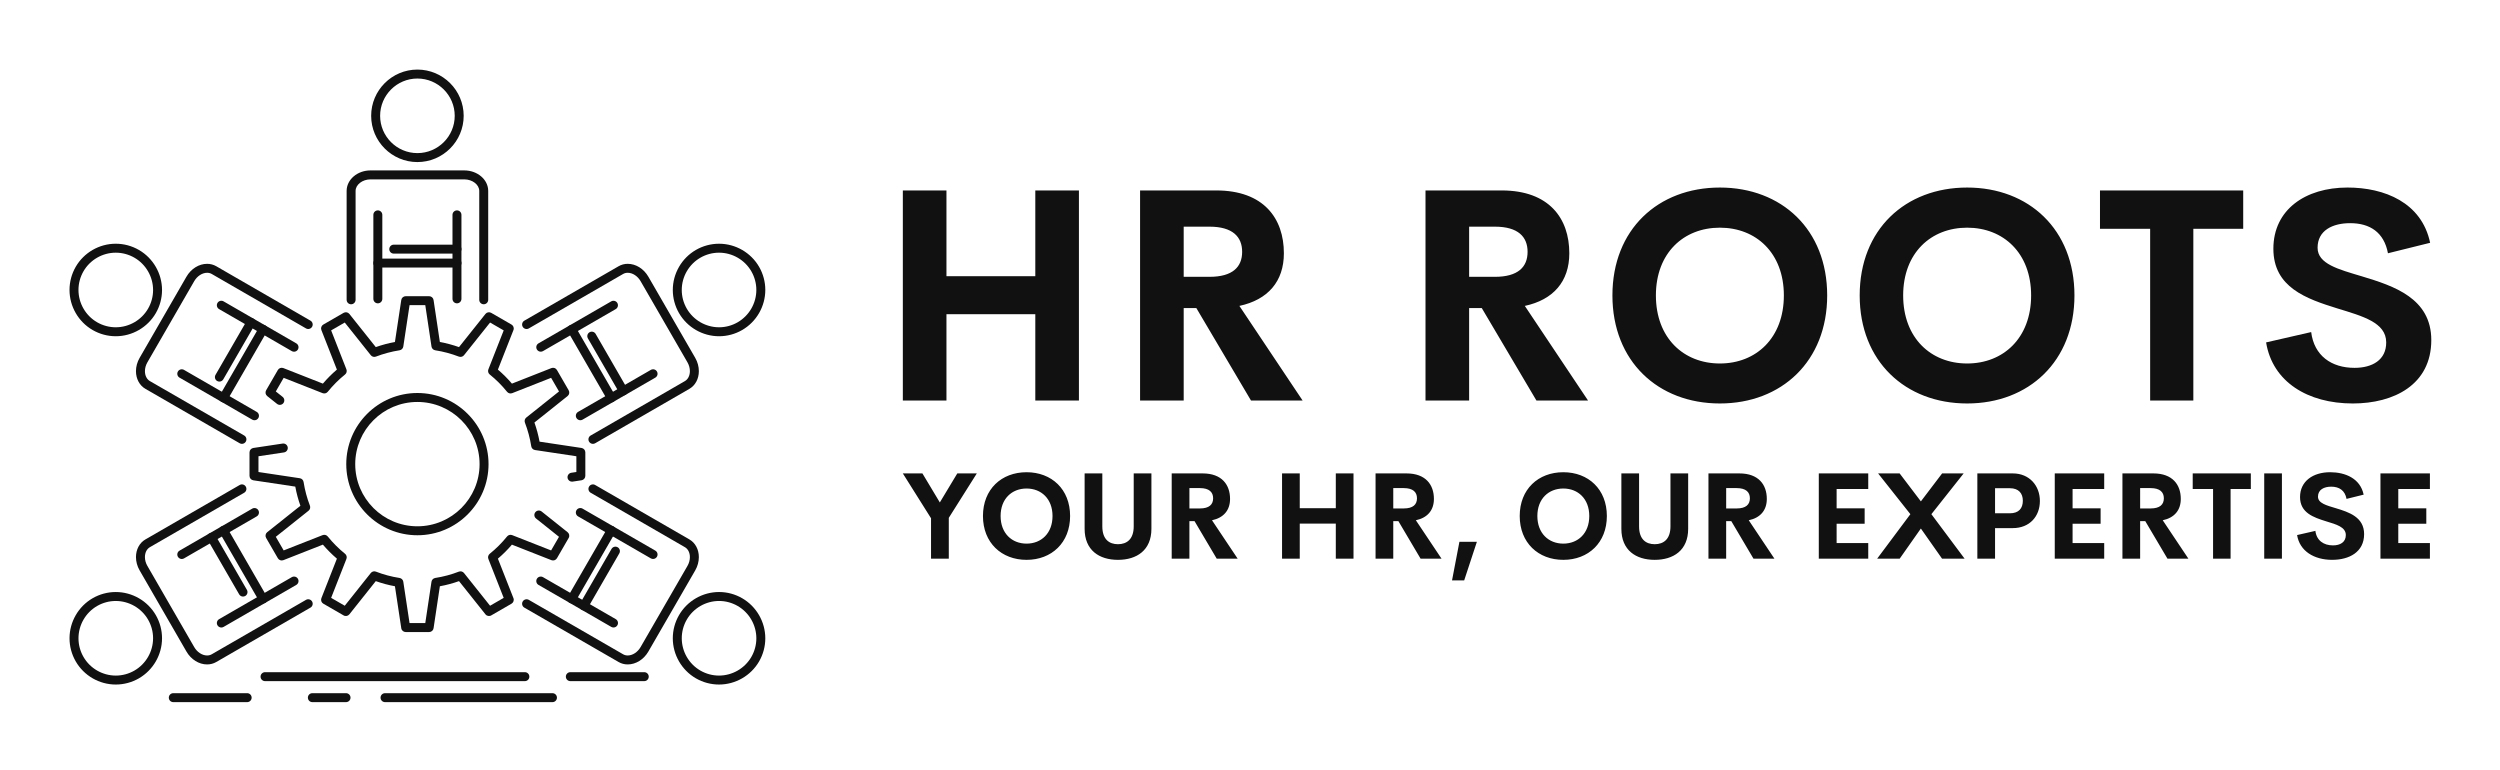 
        <svg xmlns="http://www.w3.org/2000/svg" xmlns:xlink="http://www.w3.org/1999/xlink" version="1.1" width="3176.471" 
        height="978.638" viewBox="0 0 3176.471 978.638">
			
			<g transform="scale(8.824) translate(10, 10)">
				<defs id="SvgjsDefs1676"></defs><g id="SvgjsG1677" featureKey="symbolFeature-0" transform="matrix(0.215,0,0,0.215,-4.936,-9.48)" fill="#111111"><g xmlns="http://www.w3.org/2000/svg"><g><g><g><path d="M300.417,201.362c-1.657,0-3-1.343-3-3v-72.906c0-4.198-4.594-7.745-10.03-7.745h-62.785      c-5.423,0-10.004,3.547-10.004,7.745v72.906c0,1.657-1.343,3-3,3s-3-1.343-3-3v-72.906c0-7.579,7.179-13.745,16.004-13.745      h62.785c8.839,0,16.03,6.166,16.03,13.745v72.906C303.417,200.019,302.074,201.362,300.417,201.362z"></path></g><g><path d="M282.49,200.737c-1.657,0-3-1.343-3-3v-56.258c0-1.657,1.343-3,3-3s3,1.343,3,3v56.258      C285.49,199.394,284.147,200.737,282.49,200.737z"></path></g><g><path d="M229.498,200.737c-1.657,0-3-1.343-3-3v-56.258c0-1.657,1.343-3,3-3s3,1.343,3,3v56.258      C232.498,199.394,231.155,200.737,229.498,200.737z"></path></g><g><path d="M282.49,167.439h-42.329c-1.657,0-3-1.343-3-3s1.343-3,3-3h42.329c1.657,0,3,1.343,3,3S284.147,167.439,282.49,167.439z      "></path></g><g><path d="M282.49,176.77h-52.992c-1.657,0-3-1.343-3-3s1.343-3,3-3h52.992c1.657,0,3,1.343,3,3S284.147,176.77,282.49,176.77z"></path></g><g><path d="M255.995,106.122c-17.076,0-30.968-13.891-30.968-30.966c0-17.082,13.892-30.979,30.968-30.979      c17.089,0,30.991,13.897,30.991,30.979C286.986,92.23,273.084,106.122,255.995,106.122z M255.995,50.176      c-13.767,0-24.968,11.206-24.968,24.979c0,13.766,11.201,24.966,24.968,24.966c13.78,0,24.991-11.2,24.991-24.966      C280.986,61.382,269.775,50.176,255.995,50.176z"></path></g><g><path d="M373.546,294.849c-1.037,0-2.045-0.538-2.601-1.501c-0.829-1.435-0.337-3.27,1.098-4.098l63.111-36.439      c2.083-1.208,3.33-3.698,3.33-6.658c0-2.008-0.563-4.053-1.631-5.913l-31.39-54.36c-1.972-3.407-5.352-5.61-8.608-5.61      c-1.13,0-2.173,0.271-3.099,0.805l-63.139,36.454c-1.435,0.828-3.269,0.336-4.098-1.098c-0.829-1.435-0.337-3.27,1.098-4.098      l63.14-36.454c1.85-1.067,3.901-1.608,6.098-1.608c5.44,0,10.729,3.298,13.804,8.606l31.395,54.371      c1.592,2.775,2.431,5.852,2.431,8.906c0,5.124-2.364,9.555-6.325,11.852l-63.116,36.441      C374.57,294.719,374.055,294.848,373.546,294.849z"></path></g><g><path d="M365.111,279.03c-1.037,0-2.045-0.538-2.601-1.501c-0.829-1.435-0.337-3.27,1.098-4.098l48.722-28.129      c1.437-0.827,3.271-0.336,4.098,1.098c0.829,1.435,0.337,3.27-1.098,4.098l-48.722,28.128      C366.136,278.9,365.62,279.03,365.111,279.03z"></path></g><g><path d="M338.614,233.122c-1.037,0-2.045-0.538-2.601-1.5c-0.829-1.435-0.337-3.27,1.098-4.098l48.695-28.113      c1.437-0.827,3.271-0.336,4.098,1.098c0.829,1.435,0.337,3.27-1.098,4.098l-48.695,28.113      C339.639,232.992,339.123,233.122,338.614,233.122z"></path></g><g><path d="M393.947,262.38c-1.037,0-2.046-0.539-2.602-1.501l-21.164-36.67c-0.828-1.435-0.336-3.27,1.099-4.098      c1.438-0.829,3.271-0.336,4.099,1.099l21.164,36.669c0.828,1.436,0.336,3.271-1.099,4.099      C394.972,262.25,394.456,262.38,393.947,262.38z"></path></g><g><path d="M385.868,267.032c-1.037,0-2.045-0.538-2.601-1.501l-26.497-45.892c-0.829-1.435-0.337-3.27,1.098-4.098      c1.437-0.827,3.27-0.335,4.098,1.098l26.497,45.892c0.829,1.435,0.337,3.27-1.098,4.098      C386.893,266.902,386.377,267.032,385.868,267.032z"></path></g><g><path d="M458.046,222.771c-11.042,0-21.328-5.938-26.846-15.495c-2.72-4.708-4.158-10.058-4.158-15.468      c0-11.041,5.933-21.324,15.483-26.837c4.714-2.72,10.065-4.158,15.479-4.158c11.044,0,21.329,5.934,26.843,15.485      c2.715,4.705,4.15,10.048,4.15,15.452c0,11.051-5.941,21.346-15.506,26.867C468.793,221.333,463.451,222.771,458.046,222.771z       M458.004,166.812c-4.361,0-8.677,1.16-12.479,3.354c-7.7,4.445-12.483,12.737-12.483,21.641c0,4.358,1.16,8.669,3.354,12.468      c4.449,7.708,12.744,12.496,21.649,12.496c4.353,0,8.655-1.158,12.443-3.349c7.716-4.454,12.508-12.758,12.508-21.672      c0-4.353-1.157-8.659-3.348-12.453C475.205,171.595,466.91,166.812,458.004,166.812z"></path></g><g><path d="M396.847,442.57c-2.193,0-4.241-0.54-6.087-1.604l-63.142-36.439c-1.435-0.828-1.927-2.663-1.099-4.099      c0.829-1.434,2.664-1.926,4.099-1.099l63.14,36.439c0.922,0.532,1.961,0.802,3.089,0.802c3.259,0,6.643-2.207,8.619-5.622      l31.393-54.352c1.063-1.851,1.627-3.893,1.627-5.899c0-2.961-1.245-5.446-3.33-6.649l-63.113-36.454      c-1.435-0.828-1.926-2.663-1.097-4.098c0.828-1.435,2.665-1.928,4.098-1.098l63.111,36.453      c3.964,2.287,6.331,6.716,6.331,11.846c0,3.054-0.84,6.13-2.428,8.895l-31.397,54.36      C407.582,439.269,402.29,442.57,396.847,442.57z"></path></g><g><path d="M387.331,417.837c-0.509,0-1.024-0.13-1.496-0.402l-48.723-28.115c-1.436-0.828-1.928-2.663-1.1-4.098      s2.665-1.926,4.098-1.1l48.723,28.115c1.436,0.828,1.928,2.663,1.1,4.098C389.377,417.298,388.368,417.837,387.331,417.837z"></path></g><g><path d="M413.827,371.944c-0.509,0-1.024-0.13-1.496-0.402l-48.722-28.115c-1.436-0.828-1.928-2.663-1.1-4.098      s2.665-1.927,4.098-1.1l48.722,28.115c1.436,0.828,1.928,2.663,1.1,4.098C415.873,371.405,414.864,371.944,413.827,371.944z"></path></g><g><path d="M367.444,406.37c-0.509,0-1.024-0.13-1.497-0.402c-1.435-0.828-1.927-2.663-1.099-4.099l21.164-36.67      c0.828-1.434,2.664-1.926,4.099-1.099c1.435,0.828,1.927,2.663,1.099,4.099l-21.164,36.67      C369.49,405.831,368.481,406.37,367.444,406.37z"></path></g><g><path d="M359.365,401.69c-0.509,0-1.024-0.13-1.497-0.403c-1.435-0.828-1.927-2.663-1.098-4.098l26.497-45.891      c0.829-1.435,2.663-1.929,4.098-1.098c1.435,0.828,1.927,2.663,1.098,4.098l-26.497,45.891      C361.41,401.152,360.402,401.69,359.365,401.69z"></path></g><g><path d="M457.981,456.04c-5.404,0-10.749-1.436-15.455-4.15c-9.552-5.515-15.484-15.801-15.484-26.844      c0-5.411,1.438-10.764,4.158-15.478c5.517-9.559,15.803-15.496,26.846-15.496c5.406,0,10.748,1.438,15.448,4.157      c9.563,5.529,15.503,15.825,15.503,26.868c0,5.401-1.436,10.743-4.15,15.448C479.323,450.104,469.029,456.04,457.981,456.04z       M458.046,400.072c-8.905,0-17.201,4.788-21.648,12.495c-2.195,3.804-3.355,8.118-3.355,12.479      c0,8.906,4.783,17.201,12.483,21.647c3.795,2.189,8.103,3.347,12.456,3.347c8.912,0,17.216-4.787,21.669-12.494      c2.189-3.793,3.347-8.099,3.347-12.448c0-8.908-4.793-17.213-12.508-21.675C466.701,401.23,462.398,400.072,458.046,400.072z"></path></g><g><path d="M115.156,442.573c-5.458,0-10.756-3.304-13.828-8.621c-6.268-10.85-11.13-19.281-16.026-27.771      c-4.667-8.094-9.365-16.24-15.339-26.582c-1.604-2.771-2.453-5.858-2.453-8.924c0-5.118,2.364-9.538,6.325-11.824l63.139-36.452      c1.437-0.83,3.271-0.337,4.098,1.098c0.829,1.435,0.337,3.27-1.098,4.098l-63.14,36.453c-2.082,1.202-3.324,3.68-3.324,6.628      c0,2.012,0.569,4.059,1.647,5.92c5.976,10.347,10.675,18.493,15.343,26.588c4.896,8.489,9.757,16.921,16.024,27.768      c1.973,3.416,5.361,5.623,8.632,5.623c1.133,0,2.177-0.271,3.103-0.805l63.112-36.438c1.436-0.831,3.27-0.338,4.098,1.098      c0.828,1.435,0.337,3.27-1.098,4.098l-63.113,36.439C119.434,442.018,117.324,442.573,115.156,442.573z"></path></g><g><path d="M98.188,371.958c-1.037,0-2.045-0.538-2.601-1.5c-0.829-1.435-0.337-3.27,1.097-4.099l48.694-28.129      c1.436-0.83,3.27-0.338,4.098,1.097c0.829,1.435,0.337,3.27-1.097,4.099l-48.694,28.129      C99.213,371.828,98.698,371.958,98.188,371.958z"></path></g><g><path d="M124.686,417.851c-1.037,0-2.045-0.538-2.601-1.5c-0.829-1.435-0.337-3.27,1.097-4.099l48.694-28.129      c1.435-0.83,3.27-0.338,4.098,1.097s0.337,3.27-1.097,4.099l-48.694,28.129C125.71,417.721,125.195,417.851,124.686,417.851z"></path></g><g><path d="M139.211,397.122c-1.037,0-2.045-0.538-2.601-1.501l-21.165-36.645c-0.829-1.435-0.337-3.27,1.097-4.098      c1.436-0.831,3.27-0.338,4.098,1.098l21.165,36.645c0.829,1.435,0.337,3.27-1.097,4.098      C140.236,396.992,139.72,397.122,139.211,397.122z"></path></g><g><path d="M152.622,401.706c-1.037,0-2.045-0.539-2.601-1.501l-26.496-45.906c-0.828-1.436-0.336-3.271,1.099-4.099      c1.436-0.827,3.27-0.335,4.098,1.099l26.496,45.906c0.828,1.436,0.336,3.271-1.099,4.099      C153.646,401.576,153.131,401.706,152.622,401.706z"></path></g><g><path d="M54.008,456.04c-11.053,0-21.337-5.938-26.841-15.496c-2.719-4.709-4.157-10.06-4.157-15.47      c0-11.035,5.933-21.321,15.484-26.845c4.713-2.717,10.06-4.151,15.466-4.151c11.049,0,21.339,5.936,26.854,15.49      c2.716,4.706,4.151,10.05,4.151,15.454c0,11.052-5.941,21.347-15.504,26.867C64.758,454.604,59.414,456.04,54.008,456.04z       M53.961,400.078c-4.356,0-8.667,1.157-12.466,3.348c-7.699,4.452-12.484,12.749-12.484,21.648c0,4.358,1.16,8.672,3.355,12.473      c4.438,7.707,12.73,12.493,21.643,12.493c4.354,0,8.661-1.157,12.455-3.348c7.713-4.452,12.504-12.755,12.504-21.67      c0-4.354-1.158-8.66-3.348-12.454C71.172,404.864,62.873,400.078,53.961,400.078z"></path></g><g><path d="M138.471,294.849c-0.509,0-1.024-0.13-1.497-0.402l-63.14-36.439c-3.962-2.297-6.325-6.719-6.325-11.832      c0-3.065,0.849-6.153,2.454-8.93l14.755-25.57c5.095-8.833,10.093-17.495,16.609-28.782c3.07-5.315,8.37-8.617,13.832-8.617      c2.166,0,4.272,0.553,6.093,1.599l63.119,36.458c1.435,0.829,1.926,2.664,1.097,4.098c-0.829,1.434-2.663,1.926-4.098,1.097      l-63.113-36.454c-0.919-0.528-1.964-0.798-3.098-0.798c-3.275,0-6.665,2.205-8.635,5.618      c-6.516,11.286-11.513,19.948-16.608,28.78l-14.757,25.573c-1.079,1.867-1.649,3.916-1.649,5.928      c0,2.948,1.245,5.43,3.329,6.639l63.134,36.436c1.435,0.828,1.927,2.663,1.099,4.099      C140.517,294.31,139.508,294.849,138.471,294.849z"></path></g><g><path d="M173.374,233.137c-0.509,0-1.025-0.13-1.498-0.403l-48.694-28.128c-1.435-0.829-1.926-2.664-1.097-4.098      c0.828-1.436,2.663-1.926,4.098-1.097l48.694,28.128c1.435,0.829,1.926,2.664,1.097,4.098      C175.419,232.599,174.411,233.137,173.374,233.137z"></path></g><g><path d="M146.877,279.03c-0.509,0-1.025-0.13-1.498-0.403l-48.694-28.128c-1.435-0.829-1.926-2.664-1.097-4.098      s2.663-1.926,4.098-1.097l48.694,28.128c1.435,0.829,1.926,2.663,1.097,4.099C148.922,278.492,147.914,279.03,146.877,279.03z"></path></g><g><path d="M123.373,253.146c-0.509,0-1.024-0.129-1.497-0.402c-1.435-0.829-1.926-2.663-1.098-4.098l21.165-36.658      c0.829-1.434,2.663-1.927,4.098-1.098c1.435,0.829,1.926,2.663,1.098,4.098l-21.165,36.658      C125.418,252.607,124.41,253.146,123.373,253.146z"></path></g><g><path d="M126.12,267.046c-0.509,0-1.024-0.13-1.497-0.402c-1.435-0.829-1.927-2.663-1.099-4.099l26.496-45.905      c0.829-1.435,2.664-1.927,4.098-1.099c1.435,0.828,1.927,2.663,1.099,4.098l-26.496,45.906      C128.166,266.507,127.157,267.046,126.12,267.046z"></path></g><g><path d="M53.961,222.771c-5.408,0-10.755-1.437-15.464-4.154c-9.558-5.517-15.495-15.811-15.495-26.865      c0-5.402,1.431-10.745,4.139-15.451c5.515-9.556,15.799-15.489,26.843-15.489c5.412,0,10.763,1.438,15.477,4.159      c9.564,5.521,15.505,15.814,15.505,26.862c0,5.402-1.436,10.743-4.152,15.445C75.298,216.833,65.008,222.771,53.961,222.771z       M53.985,166.811c-8.907,0-17.2,4.784-21.645,12.485c-2.183,3.794-3.337,8.102-3.337,12.455c0,8.917,4.787,17.221,12.494,21.669      c3.798,2.192,8.109,3.351,12.465,3.351c8.91,0,17.209-4.788,21.658-12.495c2.19-3.791,3.348-8.094,3.348-12.444      c0-8.911-4.792-17.213-12.504-21.666C62.66,167.971,58.345,166.811,53.985,166.811z"></path></g><g><path d="M255.995,356.057c-26.27,0-47.642-21.366-47.642-47.629c0-26.27,21.372-47.641,47.642-47.641      c26.269,0,47.64,21.371,47.64,47.641C303.635,334.69,282.264,356.057,255.995,356.057z M255.995,266.787      c-22.961,0-41.642,18.68-41.642,41.641c0,22.954,18.68,41.629,41.642,41.629c22.96,0,41.64-18.675,41.64-41.629      C297.635,285.467,278.955,266.787,255.995,266.787z"></path></g><g><path d="M327.975,453.758H153.953c-1.657,0-3-1.343-3-3s1.343-3,3-3h174.021c1.657,0,3,1.343,3,3      S329.632,453.758,327.975,453.758z"></path></g><g><path d="M407.927,453.758h-49.511c-1.657,0-3-1.343-3-3s1.343-3,3-3h49.511c1.657,0,3,1.343,3,3      S409.584,453.758,407.927,453.758z"></path></g><g><path d="M346.447,467.824H234.313c-1.657,0-3-1.343-3-3s1.343-3,3-3h112.135c1.657,0,3,1.343,3,3      S348.104,467.824,346.447,467.824z"></path></g><g><path d="M141.982,467.824H92.5c-1.657,0-3-1.343-3-3s1.343-3,3-3h49.482c1.657,0,3,1.343,3,3S143.639,467.824,141.982,467.824z"></path></g><g><path d="M208.197,467.824h-22.553c-1.657,0-3-1.343-3-3s1.343-3,3-3h22.553c1.657,0,3,1.343,3,3      S209.854,467.824,208.197,467.824z"></path></g><g><path d="M263.856,420.883H248.16c-1.484,0-2.745-1.085-2.966-2.552l-4.246-28.117c-4.38-0.801-8.677-1.951-12.824-3.432      l-17.688,22.235c-0.926,1.164-2.563,1.472-3.849,0.73l-13.602-7.861c-1.285-0.743-1.834-2.313-1.292-3.694l10.389-26.463      c-3.329-2.839-6.473-5.985-9.385-9.39l-26.467,10.401c-1.38,0.541-2.952-0.006-3.694-1.29l-7.861-13.588      c-0.744-1.286-0.435-2.923,0.728-3.849l22.238-17.715c-1.468-4.116-2.617-8.412-3.428-12.821l-28.106-4.221      c-1.469-0.221-2.555-1.482-2.555-2.967v-15.725c0-1.484,1.086-2.746,2.555-2.967l19.632-2.948      c1.637-0.243,3.166,0.883,3.412,2.521s-0.883,3.166-2.521,3.412l-17.077,2.564v10.559l27.697,4.159      c1.295,0.194,2.314,1.206,2.518,2.5c0.868,5.503,2.294,10.832,4.24,15.837c0.476,1.224,0.101,2.615-0.927,3.434l-21.917,17.459      l5.274,9.116l26.08-10.249c1.216-0.479,2.602-0.114,3.425,0.9c3.512,4.321,7.418,8.228,11.608,11.607      c1.02,0.822,1.388,2.212,0.909,3.432l-10.239,26.08l9.128,5.275l17.433-21.915c0.817-1.029,2.208-1.407,3.435-0.929      c5.058,1.966,10.385,3.392,15.833,4.24c1.295,0.201,2.309,1.22,2.505,2.516l4.185,27.712h10.532l4.158-27.709      c0.194-1.298,1.211-2.318,2.508-2.52c5.433-0.841,10.759-2.268,15.831-4.239c1.222-0.476,2.614-0.102,3.434,0.927l17.458,21.918      l9.13-5.275l-10.264-26.079c-0.479-1.22-0.112-2.61,0.908-3.434c4.297-3.466,8.199-7.367,11.599-11.596      c0.822-1.021,2.212-1.393,3.436-0.912l26.078,10.249l5.276-9.117l-15.369-12.258c-1.295-1.033-1.508-2.921-0.475-4.217      c1.034-1.294,2.922-1.506,4.217-0.475l17.389,13.869c1.16,0.927,1.47,2.563,0.726,3.849l-7.862,13.588      c-0.742,1.283-2.312,1.831-3.694,1.289l-26.457-10.398c-2.852,3.354-5.998,6.499-9.392,9.387l10.414,26.461      c0.543,1.382-0.006,2.953-1.291,3.696l-13.604,7.861c-1.284,0.744-2.923,0.434-3.848-0.729l-17.713-22.237      c-4.155,1.484-8.452,2.635-12.824,3.433l-4.219,28.113C266.603,419.797,265.342,420.883,263.856,420.883z M359.522,320.171      c-1.459,0-2.738-1.066-2.963-2.554c-0.246-1.638,0.882-3.166,2.521-3.413l3.381-0.509v-10.546l-27.695-4.159      c-1.296-0.194-2.315-1.207-2.519-2.501c-0.848-5.397-2.275-10.729-4.242-15.849c-0.47-1.221-0.094-2.605,0.93-3.422      l21.892-17.459l-5.277-9.128l-26.077,10.262c-1.221,0.481-2.613,0.111-3.437-0.912c-3.432-4.269-7.332-8.169-11.594-11.591      c-1.023-0.822-1.394-2.215-0.913-3.437l10.263-26.092l-9.129-5.268l-17.459,21.895c-0.815,1.021-2.2,1.4-3.419,0.931      c-5.164-1.979-10.495-3.401-15.845-4.229c-1.297-0.201-2.313-1.222-2.508-2.52l-4.158-27.71h-10.532l-4.185,27.712      c-0.196,1.296-1.21,2.315-2.505,2.517c-5.365,0.834-10.697,2.257-15.847,4.23c-1.224,0.468-2.605,0.09-3.42-0.933      l-17.434-21.892l-9.128,5.268l10.238,26.093c0.479,1.222,0.109,2.613-0.914,3.435c-4.186,3.362-8.088,7.265-11.6,11.6      c-0.824,1.017-2.212,1.382-3.43,0.903l-26.078-10.262l-5.275,9.125l4.567,3.637c1.296,1.031,1.51,2.919,0.479,4.215      c-1.033,1.296-2.92,1.512-4.216,0.479l-6.59-5.246c-1.162-0.925-1.472-2.562-0.729-3.848l7.861-13.601      c0.743-1.285,2.314-1.834,3.696-1.29l26.463,10.413c2.913-3.414,6.058-6.561,9.386-9.392l-10.388-26.474      c-0.542-1.382,0.007-2.952,1.293-3.694l13.602-7.849c1.286-0.741,2.921-0.432,3.846,0.729l17.693,22.217      c4.195-1.483,8.49-2.63,12.82-3.423l4.246-28.118c0.222-1.467,1.482-2.552,2.966-2.552h15.696c1.485,0,2.746,1.086,2.967,2.555      l4.219,28.114c4.321,0.79,8.617,1.938,12.82,3.425l17.718-22.219c0.925-1.16,2.559-1.47,3.845-0.728l13.604,7.849      c1.287,0.742,1.837,2.314,1.293,3.697l-10.413,26.472c3.374,2.865,6.521,6.011,9.391,9.389l26.456-10.411      c1.382-0.544,2.952,0.005,3.696,1.29l7.862,13.6c0.743,1.286,0.434,2.922-0.728,3.848l-22.217,17.719      c1.481,4.177,2.632,8.473,3.434,12.82l28.104,4.221c1.469,0.221,2.555,1.482,2.555,2.967v15.711      c0,1.484-1.086,2.745-2.554,2.967l-5.935,0.894C359.821,320.16,359.671,320.171,359.522,320.171z"></path></g></g></g></g></g><g id="SvgjsG1678" featureKey="nameFeature-0" transform="matrix(1.072,0,0,1.072,116.087,4.798)" fill="#111111"><path d="M21.445 11.777 l5.859 0 l0 28.223 l-5.859 0 l0 -11.602 l-11.934 0 l0 11.602 l-5.859 0 l0 -28.223 l5.859 0 l0 11.523 l11.934 0 l0 -11.523 z M50.42 40 l-7.344 -12.422 l-1.699 0 l0 12.422 l-5.859 0 l0 -28.223 l10.234 0 c6.387 0 9.082 3.769 9.082 8.438 c0 3.789 -2.148 6.25 -5.977 7.07 l8.496 12.715 l-6.934 0 z M41.377 16.641 l0 6.738 l3.457 0 c3.125 0 4.394 -1.328 4.394 -3.359 c0 -2.012 -1.27 -3.379 -4.394 -3.379 l-3.457 0 z M88.76 40 l-7.344 -12.422 l-1.699 0 l0 12.422 l-5.859 0 l0 -28.223 l10.234 0 c6.387 0 9.082 3.769 9.082 8.438 c0 3.789 -2.148 6.25 -5.977 7.07 l8.496 12.715 l-6.934 0 z M79.717 16.641 l0 6.738 l3.457 0 c3.125 0 4.394 -1.328 4.394 -3.359 c0 -2.012 -1.27 -3.379 -4.394 -3.379 l-3.457 0 z M113.398 40.391 c-8.301 0 -14.434 -5.664 -14.434 -14.512 c0 -8.867 6.133 -14.492 14.434 -14.492 c8.281 0 14.414 5.625 14.414 14.492 c0 8.848 -6.133 14.512 -14.414 14.512 z M113.398 35.02 c4.863 0 8.594 -3.418 8.594 -9.141 c0 -5.703 -3.731 -9.102 -8.594 -9.102 s-8.594 3.398 -8.594 9.102 c0 5.723 3.731 9.141 8.594 9.141 z M146.611 40.391 c-8.301 0 -14.434 -5.664 -14.434 -14.512 c0 -8.867 6.133 -14.492 14.434 -14.492 c8.281 0 14.414 5.625 14.414 14.492 c0 8.848 -6.133 14.512 -14.414 14.512 z M146.611 35.02 c4.863 0 8.594 -3.418 8.594 -9.141 c0 -5.703 -3.731 -9.102 -8.594 -9.102 s-8.594 3.398 -8.594 9.102 c0 5.723 3.731 9.141 8.594 9.141 z M183.692 11.777 l0 5.156 l-6.699 0 l0 23.066 l-5.801 0 l0 -23.066 l-6.738 0 l0 -5.156 l19.238 0 z M198.408 40.391 c-6.055 0 -10.781 -2.91 -11.641 -8.203 l6.055 -1.387 c0.391 3.164 2.715 4.805 5.82 4.805 c2.383 0 4.277 -1.055 4.258 -3.438 c-0.02 -2.656 -3.144 -3.496 -6.582 -4.551 c-4.141 -1.289 -8.574 -2.812 -8.574 -8.008 c0 -5.254 4.297 -8.223 9.961 -8.223 c4.961 0 9.961 2.012 11.094 7.422 l-5.664 1.406 c-0.527 -2.812 -2.422 -4.043 -5.078 -4.043 c-2.363 0 -4.375 0.977 -4.375 3.301 c0 2.168 2.773 2.891 5.977 3.848 c4.258 1.289 9.297 2.93 9.297 8.555 c0 5.996 -5.019 8.516 -10.547 8.516 z"></path></g><g id="SvgjsG1679" featureKey="sloganFeature-0" transform="matrix(0.87,0,0,0.87,119.856,53.044)" fill="#111111"><path d="M12.412 5.889 l-4.639 7.354 l0 6.758 l-2.939 0 l0 -6.689 l-4.668 -7.422 l3.242 0 l2.881 4.805 l2.891 -4.805 l3.232 0 z M20.645 20.195 c-4.15 0 -7.217 -2.832 -7.217 -7.256 c0 -4.434 3.066 -7.246 7.217 -7.246 c4.141 0 7.207 2.812 7.207 7.246 c0 4.424 -3.066 7.256 -7.207 7.256 z M20.645 17.51 c2.432 0 4.297 -1.709 4.297 -4.57 c0 -2.852 -1.865 -4.551 -4.297 -4.551 s-4.297 1.699 -4.297 4.551 c0 2.861 1.865 4.57 4.297 4.57 z M35.772 20.195 c-3.096 0 -5.518 -1.582 -5.518 -5.137 l0 -9.17 l2.93 0 l0 8.77 c0 2.148 1.143 2.949 2.588 2.949 c1.455 0 2.607 -0.811 2.607 -2.949 l0 -8.77 l2.93 0 l0 9.17 c0 3.555 -2.432 5.137 -5.537 5.137 z M52.119 20 l-3.672 -6.211 l-0.85 0 l0 6.211 l-2.93 0 l0 -14.111 l5.117 0 c3.193 0 4.541 1.885 4.541 4.219 c0 1.895 -1.074 3.125 -2.988 3.535 l4.248 6.357 l-3.467 0 z M47.598 8.32 l0 3.369 l1.728 0 c1.562 0 2.197 -0.664 2.197 -1.68 c0 -1.006 -0.635 -1.69 -2.197 -1.69 l-1.728 0 z M71.827 5.889 l2.93 0 l0 14.111 l-2.93 0 l0 -5.801 l-5.967 0 l0 5.801 l-2.93 0 l0 -14.111 l2.93 0 l0 5.762 l5.967 0 l0 -5.762 z M85.859 20 l-3.672 -6.211 l-0.85 0 l0 6.211 l-2.93 0 l0 -14.111 l5.117 0 c3.193 0 4.541 1.885 4.541 4.219 c0 1.895 -1.074 3.125 -2.988 3.535 l4.248 6.357 l-3.467 0 z M81.338 8.32 l0 3.369 l1.728 0 c1.562 0 2.197 -0.664 2.197 -1.68 c0 -1.006 -0.635 -1.69 -2.197 -1.69 l-1.728 0 z M93.076 23.594 l-2.012 0 l1.221 -6.387 l2.891 0 z M109.482 20.195 c-4.15 0 -7.217 -2.832 -7.217 -7.256 c0 -4.434 3.066 -7.246 7.217 -7.246 c4.141 0 7.207 2.812 7.207 7.246 c0 4.424 -3.066 7.256 -7.207 7.256 z M109.482 17.51 c2.432 0 4.297 -1.709 4.297 -4.57 c0 -2.852 -1.865 -4.551 -4.297 -4.551 s-4.297 1.699 -4.297 4.551 c0 2.861 1.865 4.57 4.297 4.57 z M124.609 20.195 c-3.096 0 -5.518 -1.582 -5.518 -5.137 l0 -9.17 l2.93 0 l0 8.77 c0 2.148 1.143 2.949 2.588 2.949 c1.455 0 2.607 -0.811 2.607 -2.949 l0 -8.77 l2.93 0 l0 9.17 c0 3.555 -2.432 5.137 -5.537 5.137 z M140.957 20 l-3.672 -6.211 l-0.85 0 l0 6.211 l-2.93 0 l0 -14.111 l5.117 0 c3.193 0 4.541 1.885 4.541 4.219 c0 1.895 -1.074 3.125 -2.988 3.535 l4.248 6.357 l-3.467 0 z M136.436 8.32 l0 3.369 l1.728 0 c1.562 0 2.197 -0.664 2.197 -1.68 c0 -1.006 -0.635 -1.69 -2.197 -1.69 l-1.728 0 z M159.951 8.467 l-5.234 0 l0 3.203 l4.639 0 l0 2.549 l-4.639 0 l0 3.193 l5.234 0 l0 2.588 l-8.184 0 l0 -14.111 l8.184 0 l0 2.578 z M161.426 20 l5.498 -7.363 l-5.342 -6.748 l3.564 0 l3.516 4.629 l3.516 -4.629 l3.564 0 l-5.342 6.748 l5.498 7.363 l-3.731 0 l-3.506 -4.99 l-3.506 4.99 l-3.731 0 z M183.877 5.889 c2.764 0 4.482 2.051 4.482 4.561 c0 2.568 -1.719 4.492 -4.482 4.492 l-2.939 0 l0 5.059 l-2.93 0 l0 -14.111 l5.869 0 z M183.389 12.49 c1.465 0 2.148 -0.811 2.148 -2.08 c0 -1.221 -0.684 -2.07 -2.148 -2.07 l-2.451 0 l0 4.15 l2.451 0 z M199.004 8.467 l-5.234 0 l0 3.203 l4.639 0 l0 2.549 l-4.639 0 l0 3.193 l5.234 0 l0 2.588 l-8.184 0 l0 -14.111 l8.184 0 l0 2.578 z M209.473 20 l-3.672 -6.211 l-0.85 0 l0 6.211 l-2.93 0 l0 -14.111 l5.117 0 c3.193 0 4.541 1.885 4.541 4.219 c0 1.895 -1.074 3.125 -2.988 3.535 l4.248 6.357 l-3.467 0 z M204.951 8.32 l0 3.369 l1.728 0 c1.562 0 2.197 -0.664 2.197 -1.68 c0 -1.006 -0.635 -1.69 -2.197 -1.69 l-1.728 0 z M223.272 5.889 l0 2.578 l-3.35 0 l0 11.533 l-2.9 0 l0 -11.533 l-3.369 0 l0 -2.578 l9.619 0 z M225.488 20 l0 -14.111 l2.93 0 l0 14.111 l-2.93 0 z M236.748 20.195 c-3.027 0 -5.391 -1.455 -5.82 -4.102 l3.027 -0.693 c0.195 1.582 1.357 2.402 2.91 2.402 c1.191 0 2.139 -0.527 2.129 -1.719 c-0.01 -1.328 -1.572 -1.748 -3.291 -2.275 c-2.07 -0.645 -4.287 -1.406 -4.287 -4.004 c0 -2.627 2.148 -4.111 4.981 -4.111 c2.481 0 4.981 1.006 5.547 3.711 l-2.832 0.703 c-0.264 -1.406 -1.211 -2.022 -2.539 -2.022 c-1.182 0 -2.188 0.488 -2.188 1.65 c0 1.084 1.387 1.445 2.988 1.924 c2.129 0.645 4.648 1.465 4.648 4.277 c0 2.998 -2.51 4.258 -5.273 4.258 z M252.91 8.467 l-5.234 0 l0 3.203 l4.639 0 l0 2.549 l-4.639 0 l0 3.193 l5.234 0 l0 2.588 l-8.184 0 l0 -14.111 l8.184 0 l0 2.578 z"></path></g>
			</g>
		</svg>
	